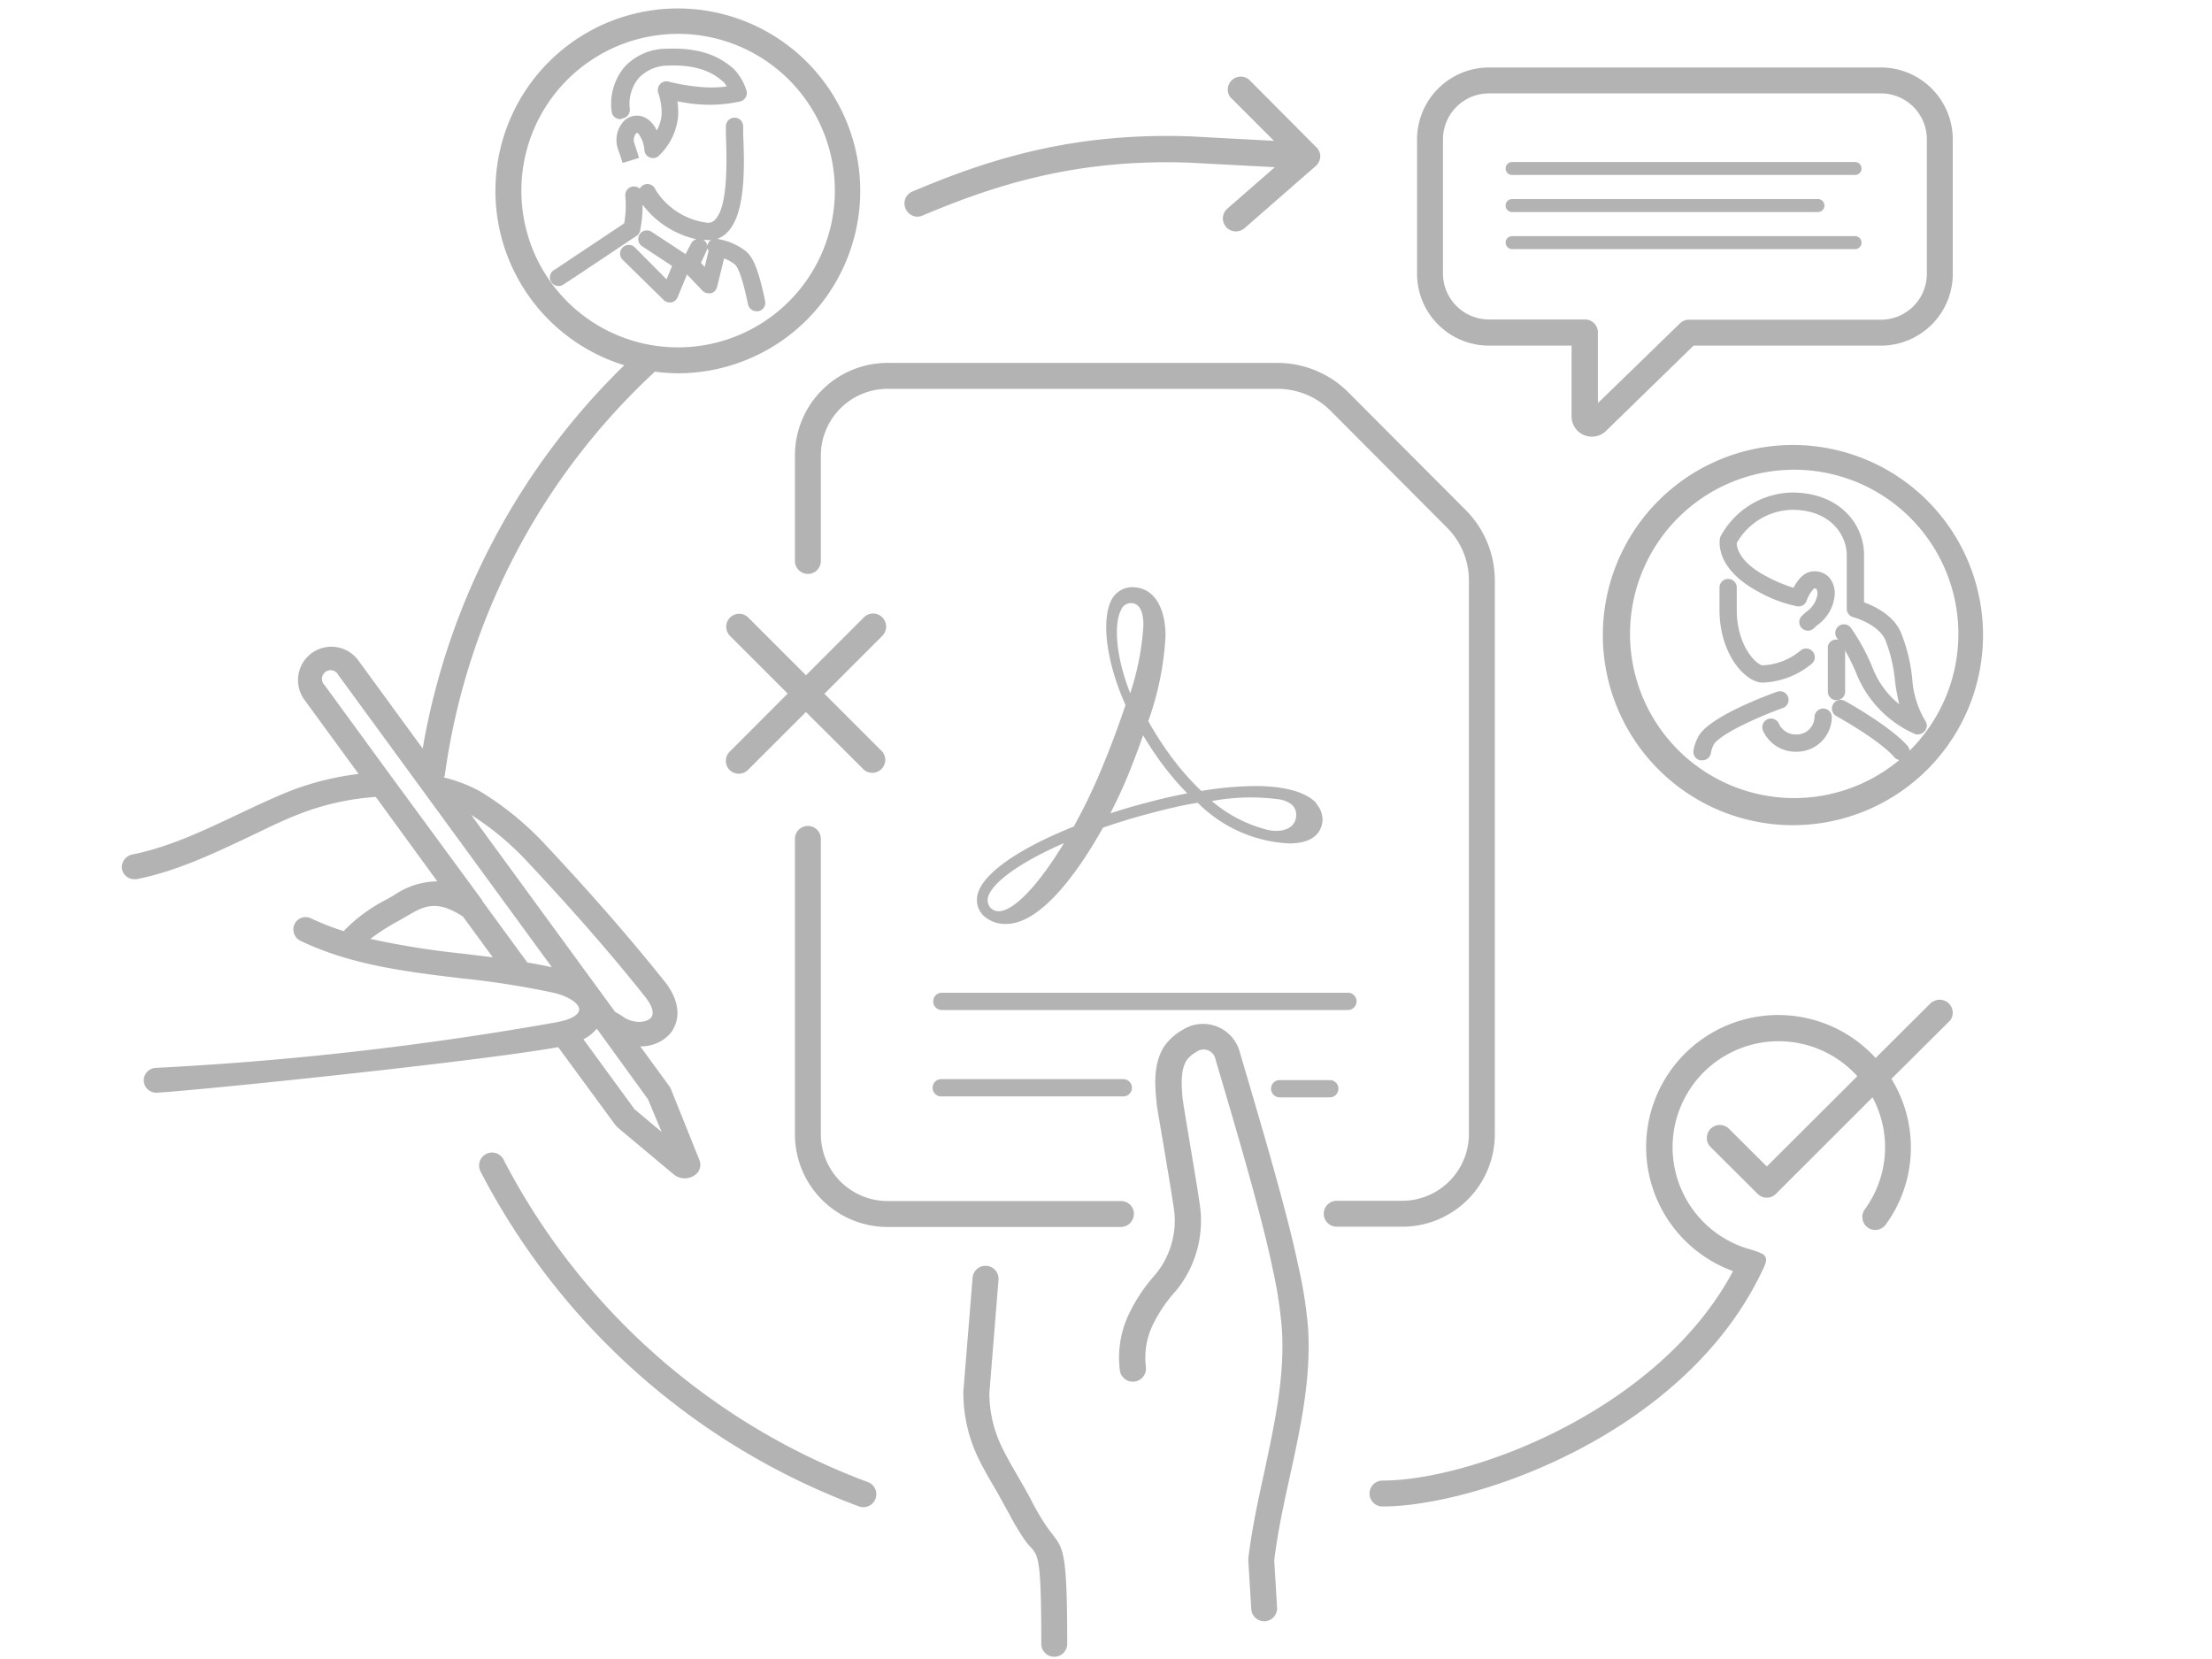 <svg id="Layer_1" data-name="Layer 1" xmlns="http://www.w3.org/2000/svg" viewBox="0 0 256 192"><defs><style>.cls-1,.cls-2{fill:#b3b3b3;}.cls-1{fill-rule:evenodd;}</style></defs><title>S_IlluZeroStateGraphicAllAgreements_384x192</title><path class="cls-1" d="M123.13,97.58c-2.95,4.88-5.82,7.88-7.56,7.88a1.24,1.24,0,0,1-1.26-1.23,1,1,0,0,1,0-.25C114.66,102.23,118,99.81,123.13,97.58Zm6.64-27.08a1.27,1.27,0,0,1,1.11-.7c1.19,0,1.44,1.36,1.45,2.5a30.59,30.59,0,0,1-1.53,7.93c-1.77-4.5-1.88-8.26-1-9.73Zm2.52,14.6c.61,1,1.22,1.94,1.85,2.82a33.76,33.76,0,0,0,3.16,3.79h0l.1.11c-1.57.29-3.18.67-4.82,1.11-1.32.34-2.66.74-4.08,1.2.73-1.41,1.4-2.84,1.95-4.17C131.12,88.32,131.75,86.68,132.29,85.1Zm8,7.6a24.58,24.58,0,0,1,7.89-.17c.8.17,2.08.67,1.79,2.18-.16.88-1,1.45-2.27,1.45a4.21,4.21,0,0,1-1-.12,15.85,15.85,0,0,1-6.46-3.34Zm12.08.27c-1.19-1.28-3.63-2-7.07-2a38.77,38.77,0,0,0-6.27.57,30.47,30.47,0,0,1-3.79-4.39,38.36,38.36,0,0,1-2.35-3.69,34.45,34.45,0,0,0,2-9.89c0-2.72-1-5.62-3.91-5.62a2.75,2.75,0,0,0-2.27,1.34c-1.32,2.3-.69,7.34,1.55,12.3-.84,2.49-1.72,4.87-2.8,7.46a67,67,0,0,1-3.19,6.61c-6.63,2.65-10.7,5.58-11.16,8a2.53,2.53,0,0,0,.8,2.39,3.73,3.73,0,0,0,2.53.88c4.33,0,8.86-6.94,11.21-11.14,1.74-.61,3.53-1.15,5.3-1.62,2-.53,3.92-1,5.67-1.26a16,16,0,0,0,10.59,4.7c2.47,0,3.36-1,3.68-1.86a2.63,2.63,0,0,0,.17-1,2.85,2.85,0,0,0-.74-1.75Z"/><path class="cls-2" d="M106.15,25.08a1.43,1.43,0,0,0,.58-.12c8.21-3.46,17.64-6.59,30.81-6.14l10,.53-5.5,4.8a1.5,1.5,0,0,0-.14,2.12h0a1.5,1.5,0,0,0,1.13.51,1.53,1.53,0,0,0,1-.37l8.26-7.21a1.56,1.56,0,0,0,.51-1.08,1.49,1.49,0,0,0-.5-1.12l-7.74-7.78a1.5,1.5,0,0,0-2.2,2h0l.08.08,5,5-9.72-.52c-13.81-.48-23.59,2.78-32.11,6.38a1.49,1.49,0,0,0-.8,2,1.53,1.53,0,0,0,1.38.92Z"/><path class="cls-2" d="M172.35,40h9.53v8.18a2.35,2.35,0,0,0,4,1.68L196,40h21.62A8.32,8.32,0,0,0,226,31.74h0V16.09a8.33,8.33,0,0,0-8.35-8.28h-45.3A8.33,8.33,0,0,0,164,16.09v15.6A8.32,8.32,0,0,0,172.33,40h0ZM167,16.09a5.32,5.32,0,0,1,5.35-5.28h45.3A5.32,5.32,0,0,1,223,16.09v15.6A5.32,5.32,0,0,1,217.67,37H195.42a1.45,1.45,0,0,0-1,.43l-9.49,9.22V38.47a1.5,1.5,0,0,0-1.5-1.5h-11A5.32,5.32,0,0,1,167,31.76h0Z"/><path class="cls-2" d="M175,20.25h39.69a.75.75,0,0,0,0-1.5H175a.75.75,0,0,0,0,1.5Z"/><path class="cls-2" d="M175,28.83h39.69a.75.75,0,0,0,0-1.5H175a.75.75,0,0,0,0,1.5Z"/><path class="cls-2" d="M175,24.54h35.4a.75.75,0,0,0,0-1.5H175a.75.75,0,0,0,0,1.5Z"/><path class="cls-2" d="M207.5,51.5a22,22,0,1,0,22,22A22,22,0,0,0,207.5,51.5ZM221,86.88a1,1,0,0,0-.22-.54c-2-2.29-7.05-5.1-7.26-5.21a1,1,0,1,0-1,1.74s5,2.76,6.74,4.79a1,1,0,0,0,.55.3A19,19,0,1,1,221,86.88Z"/><path class="cls-2" d="M204,79a9.46,9.46,0,0,0,5.7-2.2,1,1,0,0,0-1.34-1.49A7.34,7.34,0,0,1,204,77c-.61,0-3-2.1-3-6.43V68a1,1,0,0,0-2,0v2.57C199,75.72,202,79,204,79Z"/><path class="cls-2" d="M215.73,69.71V64.22c0-3.59-2.87-7.22-8.35-7.22a9.63,9.63,0,0,0-8.25,5.07,2,2,0,0,0-.08.22c0,.14-.73,3.43,4.47,6.2A15.36,15.36,0,0,0,208,70.17a1,1,0,0,0,1.09-.65,3.89,3.89,0,0,1,.84-1.41c.2,0,.28,0,.29.06a1.15,1.15,0,0,1,.11.66,2.94,2.94,0,0,1-1.32,2l-.48.45a1,1,0,0,0,1.41,1.42h0l.39-.36a4.75,4.75,0,0,0,2-3.45,2.8,2.8,0,0,0-.68-2.11,2.3,2.3,0,0,0-1.72-.66c-1.15,0-1.93,1.06-2.36,1.9a16.46,16.46,0,0,1-3.07-1.28C201.14,65,201,63.24,201,62.84A7.57,7.57,0,0,1,207.38,59c4.66,0,6.35,3.12,6.35,5.22v6.21a1,1,0,0,0,.76,1c.8.21,3,1.08,3.69,2.6a17.12,17.12,0,0,1,1.12,4.67,22.37,22.37,0,0,0,.51,2.81,10.05,10.05,0,0,1-3-4,24.08,24.08,0,0,0-2.6-4.85,1,1,0,1,0-1.61,1.19,1.33,1.33,0,0,1,.14.19,1,1,0,0,0-1.2.76,1.94,1.94,0,0,0,0,.24v5a1,1,0,0,0,2,0V75.28a24.28,24.28,0,0,1,1.44,3,12.84,12.84,0,0,0,6.7,6.69A1.07,1.07,0,0,0,223,84a1,1,0,0,0-.16-.54,10.92,10.92,0,0,1-1.54-5A19.34,19.34,0,0,0,220,73.21C219.15,71.19,216.92,70.14,215.73,69.71Z"/><path class="cls-2" d="M206.94,80.66a1,1,0,0,0-1.28-.6c-1.24.44-7.53,2.78-9,5A5.22,5.22,0,0,0,196,86.8a1,1,0,0,0,.77,1.19H197a1,1,0,0,0,1-.79,3.57,3.57,0,0,1,.35-1.06c.85-1.28,5.36-3.26,8-4.21A1,1,0,0,0,206.94,80.66Z"/><path class="cls-2" d="M211,82a1,1,0,0,0-1,1,2.06,2.06,0,0,1-2.12,2,2.12,2.12,0,0,1-2-1.24,1,1,0,0,0-1.84.81h0a4.13,4.13,0,0,0,3.8,2.43A4.06,4.06,0,0,0,212,83h0v0A1,1,0,0,0,211,82Z"/><path class="cls-2" d="M223.6,115.94l-6.53,6.5a15.28,15.28,0,1,0-16.5,24.67c-8.6,16.14-30.33,24.24-40.57,24.24a1.5,1.5,0,0,0,0,3c10.63,0,35.3-8.37,44.16-27.73.24-.53.47-1.18-.28-1.55a8.67,8.67,0,0,0-1.48-.52,12.27,12.27,0,1,1,12.55-20L204.48,135l-4.42-4.4a1.5,1.5,0,0,0-2.12,2.12l5.49,5.46a1.48,1.48,0,0,0,2.09,0h0l0,0L216.71,127a12.19,12.19,0,0,1-.92,13,1.5,1.5,0,0,0,2.42,1.77,15.14,15.14,0,0,0,.69-16.91l6.82-6.79A1.5,1.5,0,0,0,223.6,116Z"/><path class="cls-2" d="M72,13.71a1,1,0,0,0,.89-1.1h0a4.7,4.7,0,0,1,1-3.54A4.69,4.69,0,0,1,77.4,7.59c3.84-.15,5.47,1.18,6.16,1.75l.14.11a1.85,1.85,0,0,1,.4.56,14.14,14.14,0,0,1-3.56,0,22.94,22.94,0,0,1-3.07-.54,1,1,0,0,0-1.28.61,1,1,0,0,0,0,.69,7.26,7.26,0,0,1,.38,2.57A4.68,4.68,0,0,1,76,15.11a3,3,0,0,0-1.25-1.45,2.11,2.11,0,0,0-2.45.26,3.2,3.2,0,0,0-.77,3.36c.17.45.53,1.58.53,1.58l1.9-.59s-.37-1.21-.55-1.68a1.24,1.24,0,0,1,.22-1.17s.06-.06.21,0a3.53,3.53,0,0,1,.74,2,1,1,0,0,0,1.1.87.94.94,0,0,0,.53-.23,7.21,7.21,0,0,0,2.27-4.59,9.22,9.22,0,0,0-.08-1.74c.46.08,1,.18,1.78.28a16.54,16.54,0,0,0,5.48-.27,1,1,0,0,0,.74-1.22.11.11,0,0,0,0,0,6.2,6.2,0,0,0-1.53-2.59l-.12-.1c-.87-.71-2.89-2.38-7.51-2.19a6.63,6.63,0,0,0-5,2.15,6.69,6.69,0,0,0-1.46,5.07,1,1,0,0,0,1.07.93h0Z"/><path class="cls-2" d="M81.29,33.63a1,1,0,0,0,.73.31,1.13,1.13,0,0,0,.26,0,1,1,0,0,0,.71-.73l.81-3.3a4.49,4.49,0,0,1,1.23.68c.31.24.83,1.23,1.54,4.63a1,1,0,0,0,1,.8h.2a1,1,0,0,0,.78-1.18h0c-.74-3.53-1.36-5.1-2.29-5.81A7.16,7.16,0,0,0,83,27.65h0a3.12,3.12,0,0,0,1.17-.76c2.15-2.15,2-7.69,1.84-11.35v-.92a1,1,0,0,0-2,0v.94c.1,2.91.28,8.33-1.26,9.87a1.05,1.05,0,0,1-.88.35,8.25,8.25,0,0,1-6-3.81,1,1,0,0,0-1.28-.61,1,1,0,0,0-.55.48,1,1,0,0,0-1.67.85h0a12,12,0,0,1-.13,3.16C70.88,26.76,66,30,64.52,31l-.26.18a1,1,0,1,0,1,1.71h0l.12-.08.19-.12c1.78-1.15,8-5.34,8.09-5.38a1,1,0,0,0,.42-.62,15.1,15.1,0,0,0,.29-3,10.72,10.72,0,0,0,6.23,4,1,1,0,0,0-.62.5l-.64,1.22-3.94-2.59a1,1,0,0,0-1.1,1.67l3.48,2.29-.64,1.55L73.54,28.7A1,1,0,1,0,72,30l0,0a.57.57,0,0,0,.11.11l4.69,4.6a1,1,0,0,0,.7.29h.2a1,1,0,0,0,.72-.6l1.09-2.63Zm.43-5.86a2.81,2.81,0,0,0,.58,0,1,1,0,0,0-.44.68,1,1,0,0,0-.45-.69A1.61,1.61,0,0,1,81.72,27.77ZM81.78,29a.8.8,0,0,0,.09-.3A1,1,0,0,0,82,29v.06l-.44,1.83-.44-.46Z"/><path class="cls-2" d="M150.21,146.3c-1.25-6-4.17-15.86-6.1-22.41l-.61-2.06a4.4,4.4,0,0,0-6.67-2.62,6.49,6.49,0,0,0-2,1.76c-1.39,2-1.17,4.64-1,6.36,0,.51.35,2.33.88,5.51.49,2.93,1.17,6.95,1.22,7.69a9.77,9.77,0,0,1-2.24,7,19.17,19.17,0,0,0-3.2,4.9,11.75,11.75,0,0,0-.88,6.22,1.52,1.52,0,0,0,3-.49h0a8.86,8.86,0,0,1,.71-4.63,16.7,16.7,0,0,1,2.72-4.08,12.77,12.77,0,0,0,2.92-9.11c-.05-.83-.55-3.83-1.25-8-.38-2.28-.81-4.86-.85-5.27-.15-1.78-.21-3.35.52-4.43a3.55,3.55,0,0,1,1.05-.88,1.4,1.4,0,0,1,2,.28,1.61,1.61,0,0,1,.26.62l.61,2.07c1.92,6.5,4.81,16.32,6,22.18a48.47,48.47,0,0,1,1.06,7c.33,5.42-.82,10.69-2,16.27-.73,3.32-1.48,6.75-1.89,10.19v.25l.34,5.57a1.5,1.5,0,0,0,1.49,1.44h.07a1.5,1.5,0,0,0,1.43-1.57h0l-.33-5.46c.39-3.26,1.11-6.57,1.82-9.78,1.21-5.54,2.46-11.26,2.1-17.09A51.89,51.89,0,0,0,150.21,146.3Z"/><path class="cls-2" d="M119.39,173.71c-.51-1-1.06-1.92-1.59-2.85-.68-1.18-1.32-2.29-1.88-3.44a14.38,14.38,0,0,1-1.42-6.18l1.06-13.12a1.5,1.5,0,1,0-3-.24h0l-1.07,13.18v.12a17.49,17.49,0,0,0,1.72,7.55c.61,1.25,1.31,2.46,2,3.63.52.9,1,1.82,1.53,2.74a29.14,29.14,0,0,0,1.77,3c1.52,2.29,2,.06,2,12.14a1.5,1.5,0,0,0,3,0c0-12.43-.57-10.84-2.53-13.8A28.55,28.55,0,0,1,119.39,173.71Z"/><path class="cls-2" d="M148.1,125a1,1,0,0,0,0,2h5.8a1,1,0,0,0,0-2Z"/><path class="cls-2" d="M109,126.89h21a1,1,0,1,0,0-2H108.87a1,1,0,1,0,.13,2Z"/><path class="cls-2" d="M108,115.89a1,1,0,0,0,1,1h47a1,1,0,0,0,0-2H109A1,1,0,0,0,108,115.89Z"/><path class="cls-2" d="M102.1,71.44a1.5,1.5,0,0,0-2.11,0h0l-6.71,6.71-6.71-6.71a1.5,1.5,0,0,0-2.12,2.12l6.71,6.71L84.44,87a1.5,1.5,0,0,0,0,2.11h0a1.51,1.51,0,0,0,2.12,0l6.71-6.71L100,89.1A1.5,1.5,0,0,0,102.12,87l-6.71-6.71,6.71-6.71A1.51,1.51,0,0,0,102.1,71.44Z"/><path class="cls-2" d="M131.24,140.5a1.5,1.5,0,0,0-1.5-1.5h-27A7.73,7.73,0,0,1,95,131.28h0V97.09a1.5,1.5,0,0,0-3,0v34.18A10.72,10.72,0,0,0,102.71,142h27a1.5,1.5,0,0,0,1.51-1.49h0Z"/><path class="cls-2" d="M173,131.27v-64A11.56,11.56,0,0,0,169.6,59L156.07,45.43A11.61,11.61,0,0,0,147.82,42H102.73A10.72,10.72,0,0,0,92,52.71h0V64.92a1.5,1.5,0,1,0,3,0V52.73A7.73,7.73,0,0,1,102.73,45h45.09A8.68,8.68,0,0,1,154,47.55l13.53,13.58A8.62,8.62,0,0,1,170,67.24v64a7.73,7.73,0,0,1-7.73,7.73H154.7a1.5,1.5,0,0,0,0,3h7.57A10.71,10.71,0,0,0,173,131.27Z"/><path class="cls-2" d="M100.43,171.52a78.2,78.2,0,0,1-42.1-37.21,1.5,1.5,0,1,0-2.72,1.26l.06.12a81.18,81.18,0,0,0,43.71,38.64,1.34,1.34,0,0,0,.52.1,1.5,1.5,0,0,0,.53-2.91Z"/><path class="cls-2" d="M71.23,130.22l.24.26,6.46,5.4a2,2,0,0,0,2.82-.19l0,0a1.46,1.46,0,0,0,.19-1.45L77.63,126l-.18-.31L74.1,121.1a4.53,4.53,0,0,0,3.3-1.31c1.17-1.23,1.66-3.51-.47-6.19-4-5-8.26-9.91-13.83-15.86a35.36,35.36,0,0,0-7.5-6.13A17,17,0,0,0,51.47,90h-.1a1.12,1.12,0,0,0,.12-.35A78,78,0,0,1,75.7,43.1l.07-.09a22.3,22.3,0,0,0,2.71.19,21.11,21.11,0,1,0-6.23-.93A81,81,0,0,0,48.92,86.63L41.46,76.42A3.86,3.86,0,1,0,35.24,81h0l6.26,8.57a32.92,32.92,0,0,0-8,2c-2.06.83-4.09,1.8-6.06,2.73-4.07,1.92-7.91,3.74-12.1,4.59a1.51,1.51,0,0,0-1.24,1.46,1.43,1.43,0,0,0,1.46,1.4h0a1,1,0,0,0,.25,0c4.57-.91,8.78-2.91,12.86-4.83C30.6,96,32.59,95,34.58,94.23a29.94,29.94,0,0,1,8.91-2L50.61,102a9,9,0,0,0-5,1.6l-.84.48a18.64,18.64,0,0,0-5,3.68A31.31,31.31,0,0,1,36,106.29a1.42,1.42,0,0,0-1.9.64,1.86,1.86,0,0,0-.1.25,1.47,1.47,0,0,0,.81,1.72c5.85,2.8,12.31,3.57,18.56,4.32a100.47,100.47,0,0,1,10.77,1.69c1.52.36,3,1.21,2.88,2-.08.52-.83,1-2.07,1.28h0l-.71.15A373.91,373.91,0,0,1,18,123.59a1.46,1.46,0,0,0-1.2.78,1.41,1.41,0,0,0,.07,1.43,1.46,1.46,0,0,0,1.28.66c4.13-.21,36.56-3.52,46.45-5.27ZM60.34,22.14A18.14,18.14,0,1,1,78.56,40.2h-.08A18.11,18.11,0,0,1,60.34,22.14ZM75,127.23,76.57,131l-3.13-2.62-5.92-8.1a4.88,4.88,0,0,0,1.55-1.23h0ZM53.68,110.38a96.28,96.28,0,0,1-10.82-1.72,25.51,25.51,0,0,1,3.27-2.09l.86-.49c2-1.18,3.39-2,6.41-.12l.19.13,3.44,4.7Zm7.34,1-5.23-7.15v-.06L45.31,89.9h0L37.55,79.27a1,1,0,1,1,1.6-1.16l24.72,33.83c-.95-.21-1.87-.39-2.87-.55ZM54.53,94.31A33.05,33.05,0,0,1,61,99.69c5.51,5.89,9.73,10.73,13.68,15.69.31.39,1.29,1.74.63,2.43-.5.54-2,.75-3.33-.23l-.15-.1-.64-.37Z"/></svg>
